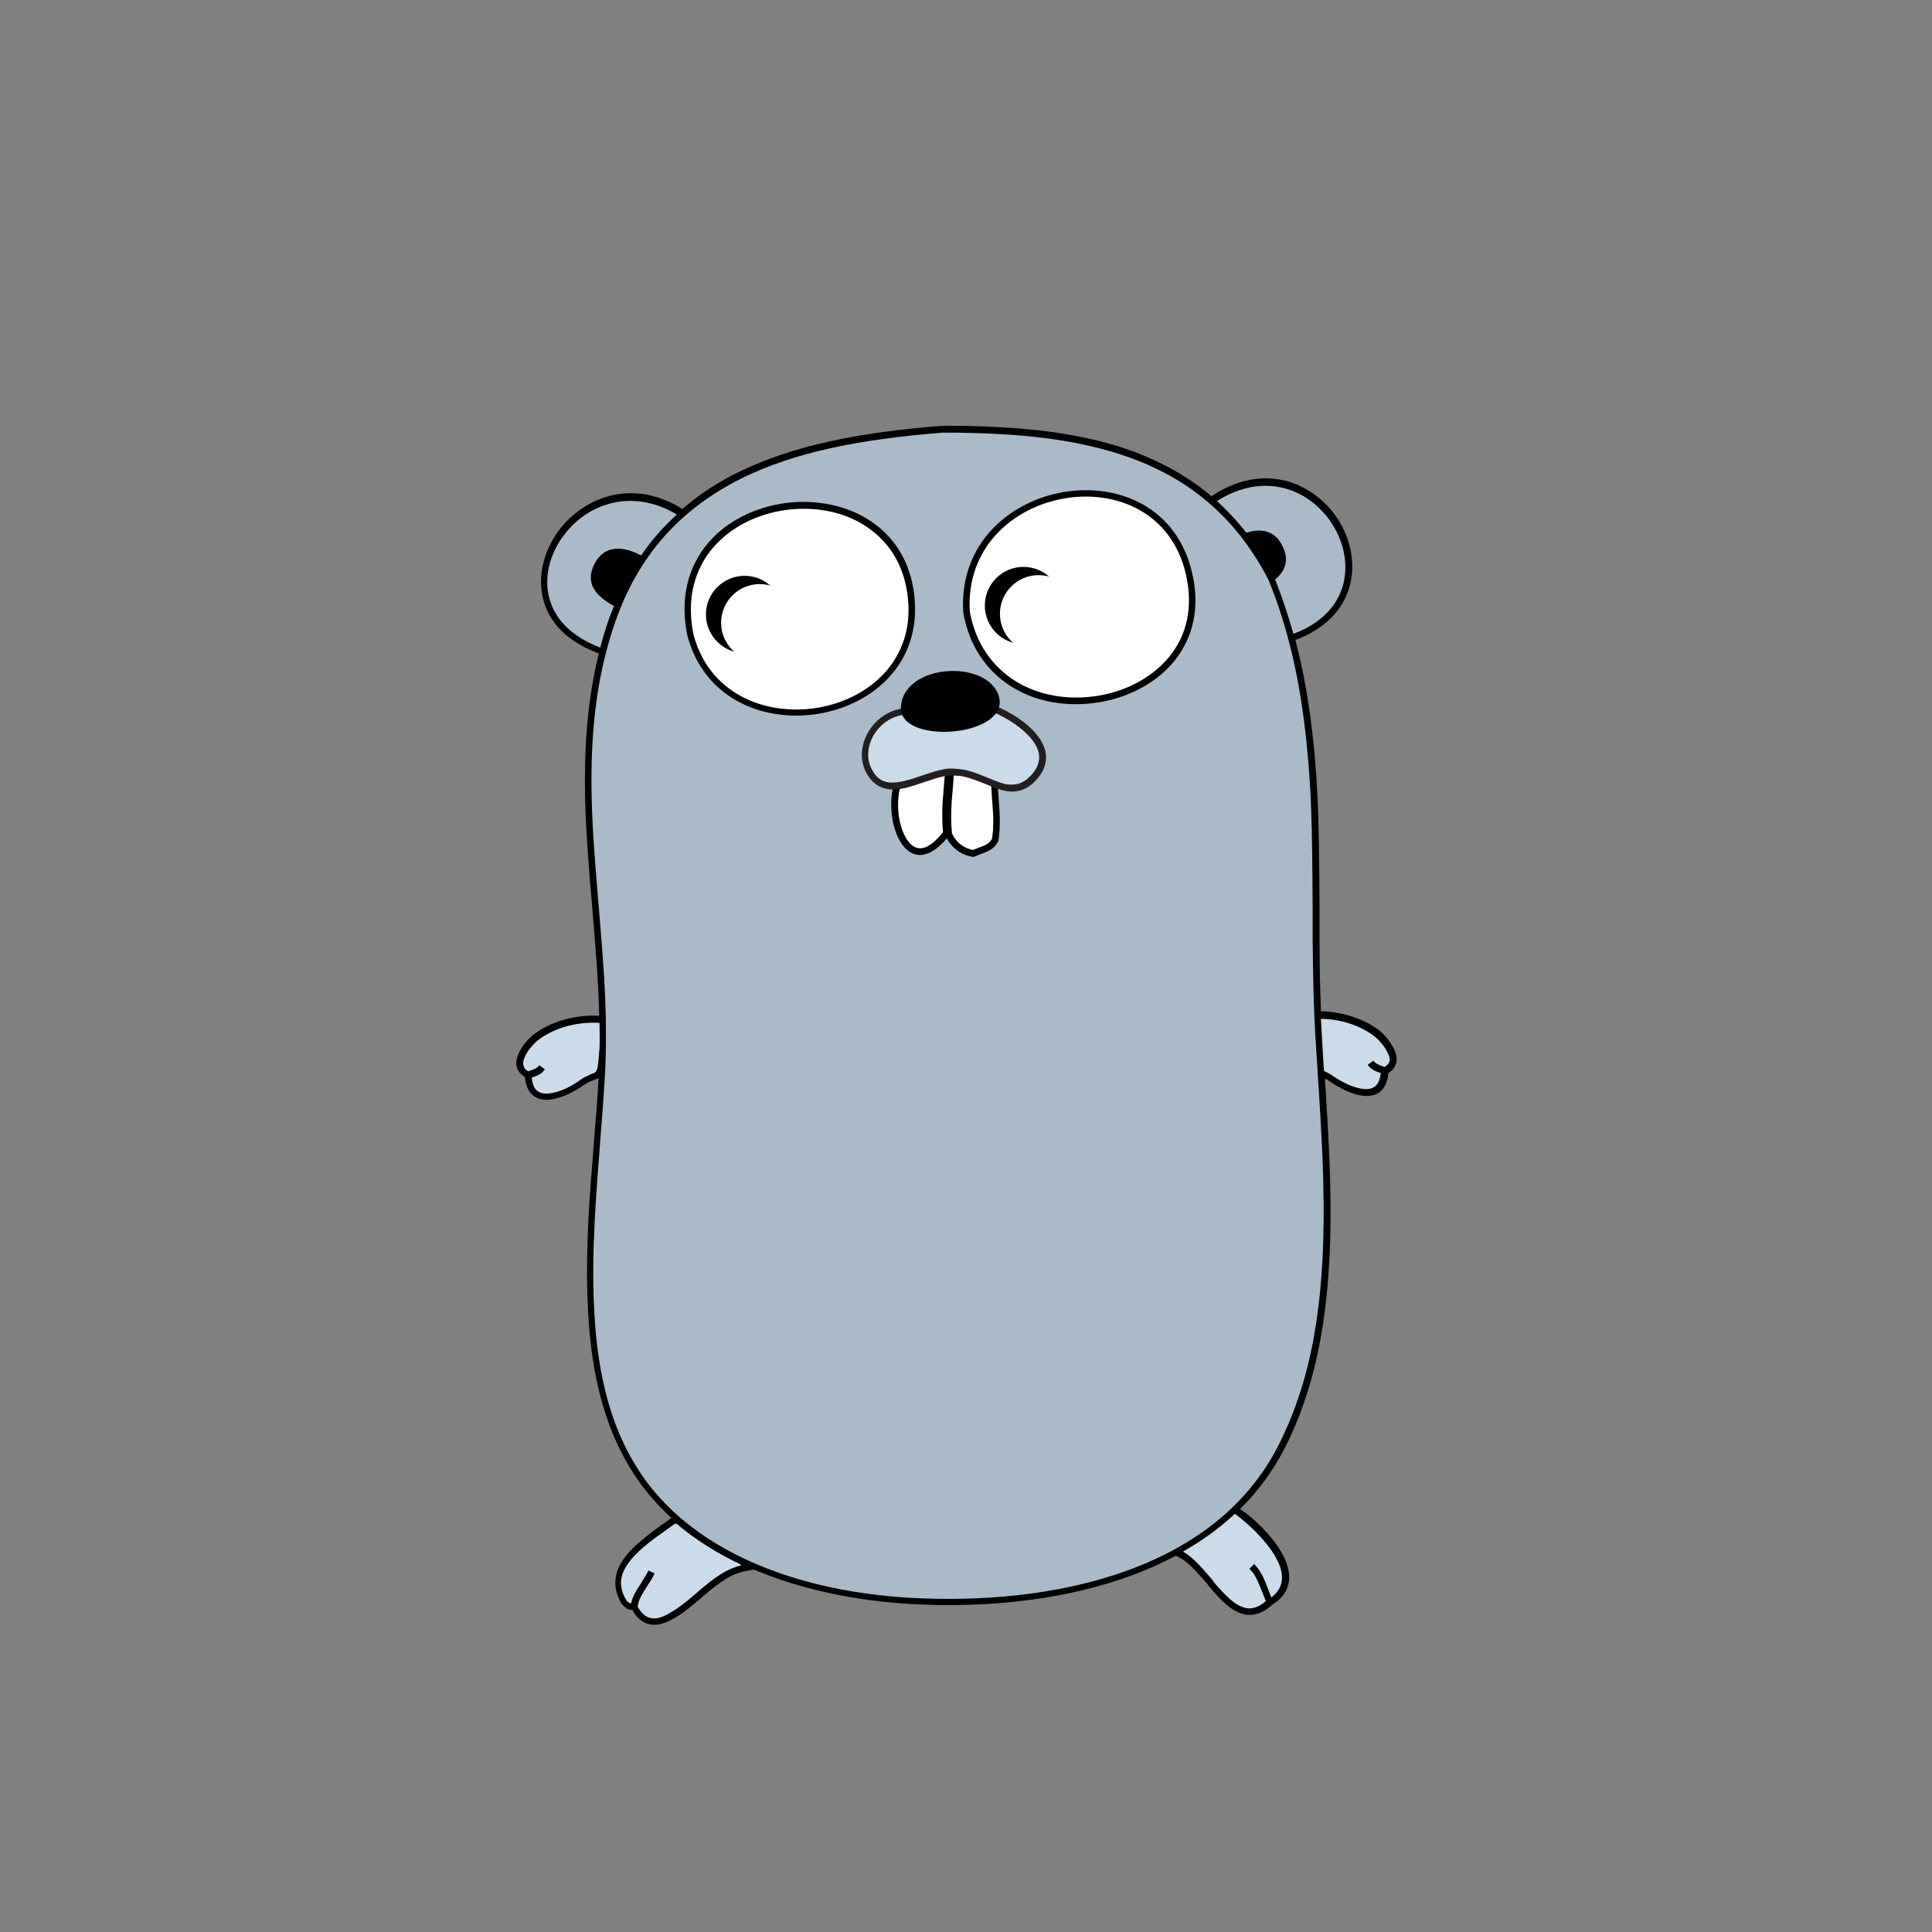 <?xml version="1.0" encoding="UTF-8"?>
<svg width="50px" height="50px" viewBox="0 0 50 50" version="1.1" xmlns="http://www.w3.org/2000/svg" xmlns:xlink="http://www.w3.org/1999/xlink">
    <rect x="0" y="0" width="50" height="50" fill="#808080" stroke="none"/>
    <!-- Generator: Sketch 46.2 (44496) - http://www.bohemiancoding.com/sketch -->
    <title>go-logo@1x</title>
    <desc>Created with Sketch.</desc>
    <defs></defs>
    <g id="Habitat-SaaS-Home-&amp;-Pricing/desktop" stroke="none" stroke-width="1" fill="none" fill-rule="evenodd">
        <g id="Habitat-Web-SaaS-Message-Home-(desktop)-V4" transform="translate(-1026, -737)" fill-rule="nonzero">
            <g id="go-disabled" transform="translate(1026, 737)">
                <g id="go-lang">
                    <g id="gopher" transform="translate(13.326, 11)">
                        <path d="M0.329,16.817 C0.374,17.734 1.291,17.307 1.7,17.022 C2.092,16.746 2.208,16.977 2.243,16.443 C2.27,16.087 2.306,15.74 2.288,15.384 C1.692,15.33 1.051,15.473 0.561,15.829 C0.303,16.007 -0.16,16.595 0.329,16.817 L0.329,16.817 Z M18.607,28.088 C19.31,28.524 20.601,29.842 19.541,30.483 C18.526,31.409 17.957,29.459 17.066,29.192 C17.449,28.667 17.93,28.186 18.607,28.088 Z M6.018,29.575 C5.19,29.699 4.727,30.447 4.033,30.83 C3.383,31.213 3.134,30.705 3.08,30.599 C2.982,30.554 2.991,30.643 2.831,30.483 C2.226,29.53 3.454,28.836 4.095,28.364 C4.985,28.186 5.546,28.96 6.018,29.575 L6.018,29.575 Z M22.515,16.701 C22.47,17.618 21.553,17.191 21.144,16.906 C20.752,16.63 20.636,16.862 20.601,16.327 C20.574,15.971 20.538,15.624 20.556,15.268 C21.153,15.215 21.794,15.357 22.283,15.713 C22.533,15.891 23.005,16.479 22.515,16.701 L22.515,16.701 Z" id="Shape" fill="#CBDBE9"></path>
                        <path d="M20.084,5.52 C23.263,4.398 20.779,0.045 18.01,1.967 C16.194,0.41 13.692,0.125 11.066,0.125 C8.493,0.33 6.045,0.801 4.336,2.297 C1.576,0.516 -0.97,4.79 2.27,5.867 C1.362,9.392 2.395,12.989 2.252,16.577 C2.119,19.8 1.273,24.117 3.062,27.011 C4.585,29.486 7.861,30.367 10.559,30.465 C14.004,30.59 18.179,29.744 19.853,26.405 C21.455,23.227 21.01,19.265 20.805,15.838 C20.601,12.375 20.984,8.858 20.084,5.52 L20.084,5.52 Z" id="Shape" fill="#AABAC8"></path>
                        <path d="M22.755,16.158 C22.666,15.971 22.497,15.758 22.337,15.642 C21.927,15.348 21.402,15.188 20.859,15.17 C20.841,14.618 20.823,14.013 20.823,13.247 L20.823,12.553 C20.814,10.363 20.788,9.401 20.663,8.199 C20.565,7.256 20.414,6.383 20.2,5.564 C20.921,5.288 21.393,4.834 21.58,4.247 C21.758,3.704 21.669,3.089 21.367,2.546 C21.055,2.012 20.556,1.611 19.978,1.451 C19.354,1.282 18.678,1.407 18.028,1.843 C17.449,1.353 16.782,0.979 16.034,0.694 C14.707,0.205 13.167,0.018 11.075,0.018 L11.075,0.107 L11.066,0.018 C8.831,0.196 7.176,0.543 5.805,1.211 C5.253,1.478 4.763,1.798 4.336,2.172 C3.677,1.763 2.991,1.665 2.359,1.861 C1.772,2.039 1.264,2.457 0.961,3 C0.659,3.543 0.588,4.167 0.792,4.701 C0.997,5.235 1.469,5.653 2.172,5.911 C1.95,6.811 1.834,7.763 1.816,8.814 C1.798,9.838 1.843,10.657 2.003,12.508 C2.119,13.888 2.163,14.52 2.181,15.286 C1.576,15.259 0.97,15.42 0.516,15.749 C0.356,15.865 0.178,16.069 0.098,16.265 C-0.018,16.515 0.027,16.737 0.258,16.871 C0.294,17.298 0.534,17.494 0.899,17.458 C1.166,17.432 1.487,17.289 1.763,17.093 C1.821,17.051 1.884,17.015 1.95,16.986 C1.976,16.977 1.994,16.969 2.021,16.96 C2.021,16.96 2.074,16.942 2.092,16.933 C2.119,16.924 2.146,16.915 2.163,16.897 C2.146,17.316 2.11,17.752 2.03,18.749 C1.941,19.871 1.896,20.485 1.878,21.171 C1.798,23.717 2.101,25.569 3.009,27.037 C3.294,27.5 3.641,27.91 4.051,28.284 C3.971,28.337 3.632,28.587 3.525,28.667 C3.152,28.952 2.893,29.192 2.742,29.459 C2.546,29.806 2.546,30.153 2.769,30.518 L2.778,30.527 L2.787,30.536 C2.884,30.634 2.938,30.661 3.009,30.661 L3.036,30.661 C3.045,30.679 3.054,30.688 3.063,30.705 C3.089,30.75 3.116,30.786 3.143,30.821 C3.365,31.079 3.677,31.142 4.095,30.892 C4.318,30.777 4.478,30.643 4.816,30.358 L4.834,30.34 C5.377,29.877 5.644,29.708 6.045,29.646 L6.187,29.619 C6.241,29.646 6.294,29.664 6.356,29.69 C7.621,30.198 9.089,30.474 10.576,30.527 C12.499,30.599 14.351,30.358 15.918,29.788 C16.336,29.637 16.728,29.459 17.102,29.263 C17.333,29.352 17.529,29.539 17.903,29.975 C17.921,29.993 17.921,29.993 17.93,30.011 C17.948,30.029 17.948,30.038 17.957,30.047 C17.974,30.073 18.001,30.091 18.019,30.118 C18.313,30.465 18.509,30.634 18.731,30.732 C19.025,30.857 19.31,30.794 19.604,30.527 C20.12,30.207 20.156,29.708 19.817,29.139 C19.577,28.738 19.159,28.319 18.767,28.052 C19.23,27.598 19.63,27.055 19.942,26.441 C20.797,24.732 21.126,22.738 21.108,20.174 C21.099,19.265 21.064,18.473 20.966,16.96 L20.966,16.915 C21.01,16.933 21.055,16.96 21.099,16.995 C21.375,17.182 21.696,17.334 21.963,17.36 C22.328,17.396 22.568,17.2 22.604,16.773 C22.826,16.63 22.871,16.408 22.755,16.158 L22.755,16.158 Z M19.924,1.638 C20.458,1.781 20.921,2.154 21.206,2.653 C21.491,3.152 21.571,3.712 21.411,4.211 C21.242,4.736 20.815,5.155 20.147,5.404 C20.014,4.927 19.856,4.458 19.675,3.997 C19.933,3.775 20.058,3.499 19.853,3.107 C19.648,2.715 19.292,2.671 18.927,2.787 C18.696,2.484 18.438,2.217 18.17,1.967 C18.758,1.594 19.363,1.487 19.924,1.638 L19.924,1.638 Z M0.944,4.647 C0.757,4.166 0.819,3.597 1.104,3.098 C1.389,2.6 1.852,2.208 2.404,2.048 C2.974,1.878 3.588,1.959 4.193,2.315 C3.843,2.629 3.532,2.985 3.267,3.374 C2.804,3.134 2.333,3.089 2.066,3.579 C1.79,4.104 2.11,4.434 2.564,4.683 C2.502,4.834 2.439,4.994 2.386,5.155 C2.324,5.35 2.261,5.555 2.208,5.76 C1.558,5.511 1.131,5.128 0.944,4.647 L0.944,4.647 Z M2.021,16.782 C2.012,16.782 1.959,16.799 1.959,16.808 C1.932,16.817 1.905,16.826 1.879,16.844 C1.807,16.871 1.736,16.915 1.665,16.968 C1.416,17.147 1.113,17.28 0.881,17.298 C0.614,17.325 0.463,17.209 0.436,16.888 C0.623,16.826 0.703,16.782 0.775,16.675 L0.632,16.568 C0.579,16.639 0.525,16.666 0.365,16.719 C0.356,16.719 0.356,16.719 0.347,16.728 C0.205,16.648 0.178,16.523 0.258,16.345 C0.33,16.185 0.49,15.998 0.623,15.9 C1.051,15.589 1.62,15.437 2.19,15.473 C2.19,15.695 2.199,15.918 2.19,16.132 C2.19,16.158 2.19,16.176 2.181,16.203 C2.172,16.327 2.172,16.381 2.163,16.443 C2.137,16.701 2.119,16.737 2.021,16.782 L2.021,16.782 Z M4.71,30.216 L4.692,30.234 C4.362,30.518 4.202,30.634 3.997,30.75 C3.659,30.955 3.428,30.91 3.267,30.714 C3.241,30.687 3.223,30.652 3.205,30.625 C3.196,30.616 3.187,30.599 3.178,30.59 L3.178,30.581 C3.196,30.42 3.259,30.305 3.419,30.055 C3.428,30.046 3.428,30.046 3.428,30.038 C3.526,29.895 3.57,29.815 3.615,29.717 L3.454,29.646 C3.419,29.726 3.374,29.797 3.285,29.94 C3.276,29.949 3.276,29.949 3.276,29.958 C3.116,30.189 3.045,30.331 3.009,30.492 L3,30.492 L2.973,30.492 C2.956,30.483 2.929,30.465 2.893,30.429 C2.546,29.877 2.822,29.406 3.606,28.818 C3.704,28.747 4.033,28.515 4.122,28.444 C4.14,28.444 4.158,28.435 4.175,28.426 C4.656,28.836 5.217,29.192 5.84,29.486 C5.84,29.495 5.849,29.504 5.858,29.512 C5.493,29.601 5.208,29.788 4.71,30.216 L4.71,30.216 Z M19.657,29.245 C19.933,29.708 19.924,30.082 19.577,30.34 C19.55,30.287 19.533,30.225 19.497,30.136 C19.497,30.127 19.497,30.127 19.488,30.118 C19.363,29.779 19.283,29.637 19.132,29.477 L19.007,29.601 C19.141,29.726 19.203,29.86 19.328,30.171 C19.328,30.18 19.328,30.18 19.337,30.189 C19.381,30.305 19.408,30.376 19.435,30.438 C19.203,30.634 18.998,30.67 18.785,30.572 C18.598,30.492 18.42,30.322 18.135,30.002 C18.117,29.984 18.099,29.958 18.081,29.931 C18.073,29.922 18.064,29.913 18.055,29.895 C18.037,29.877 18.037,29.877 18.028,29.86 C17.699,29.477 17.503,29.272 17.289,29.156 C17.788,28.871 18.233,28.551 18.633,28.177 C19.007,28.453 19.426,28.862 19.657,29.245 L19.657,29.245 Z M19.782,26.361 C19.016,27.901 17.663,28.987 15.847,29.646 C14.298,30.207 12.464,30.438 10.568,30.367 C7.3,30.251 4.469,29.112 3.143,26.957 C2.253,25.524 1.959,23.699 2.039,21.188 C2.066,20.503 2.101,19.889 2.19,18.767 C2.288,17.503 2.315,17.138 2.342,16.568 C2.359,16.158 2.359,15.74 2.35,15.295 C2.333,14.511 2.288,13.888 2.172,12.49 C2.012,10.639 1.968,9.829 1.985,8.814 C2.012,7.478 2.19,6.303 2.564,5.19 C3.169,3.383 4.282,2.163 5.885,1.371 C7.229,0.712 8.858,0.374 11.075,0.196 C13.149,0.196 14.663,0.383 15.971,0.864 C17.538,1.442 18.704,2.457 19.506,4.015 C20.022,5.279 20.325,6.641 20.485,8.208 C20.61,9.401 20.636,10.363 20.645,12.544 L20.645,13.238 C20.654,14.315 20.672,15.072 20.717,15.829 C20.734,16.123 20.743,16.247 20.788,16.951 C20.886,18.464 20.921,19.248 20.93,20.156 C20.948,22.711 20.627,24.678 19.782,26.361 L19.782,26.361 Z M22.506,16.612 C22.497,16.612 22.488,16.603 22.479,16.603 C22.319,16.55 22.266,16.514 22.212,16.452 L22.07,16.559 C22.15,16.666 22.23,16.71 22.408,16.773 C22.373,17.093 22.221,17.209 21.963,17.182 C21.732,17.164 21.429,17.022 21.18,16.853 C21.108,16.799 21.037,16.764 20.966,16.728 C20.957,16.728 20.948,16.719 20.939,16.719 C20.904,16.23 20.904,16.105 20.886,15.847 L20.859,15.366 C21.358,15.375 21.847,15.526 22.221,15.802 C22.355,15.9 22.515,16.087 22.586,16.247 C22.675,16.399 22.657,16.532 22.506,16.612 L22.506,16.612 Z" id="Shape" fill="#000000"></path>
                        <path d="M12.416,9.306 C12.425,9.76 12.514,10.258 12.434,10.739 C12.309,10.971 12.077,10.998 11.873,11.086 C11.588,11.042 11.347,10.855 11.232,10.588 C11.16,10.045 11.249,9.528 11.276,8.985 C11.276,8.968 11.614,8.994 11.917,9.083 C12.175,9.163 12.416,9.297 12.416,9.306 L12.416,9.306 Z M9.896,9.342 C9.647,10.285 10.226,11.825 11.178,10.561 C11.107,10.027 11.187,9.511 11.214,8.985 C11.223,8.941 9.905,9.279 9.896,9.342 L9.896,9.342 Z" id="Shape" fill="#FFFFFF"></path>
                        <path d="M12.523,9.724 C12.505,9.457 12.496,9.35 12.496,9.217 L12.496,9.155 L12.434,9.137 L11.312,8.79 L11.312,8.727 L11.196,8.754 L11.187,8.754 L11.187,8.763 L9.923,9.083 L9.878,9.092 L9.861,9.137 C9.665,9.609 9.709,10.321 9.959,10.757 C10.243,11.256 10.706,11.264 11.178,10.695 C11.312,10.952 11.56,11.131 11.846,11.176 L11.873,11.176 L11.899,11.167 C11.935,11.149 11.971,11.14 12.033,11.113 C12.042,11.113 12.042,11.113 12.051,11.104 C12.309,11.015 12.416,10.944 12.505,10.775 L12.514,10.766 L12.514,10.748 C12.54,10.588 12.549,10.419 12.549,10.232 C12.549,10.098 12.54,9.974 12.523,9.724 L12.523,9.724 Z M11.098,9.395 C11.089,9.555 11.08,9.618 11.071,9.707 C11.054,10.036 11.054,10.285 11.08,10.534 C10.662,11.069 10.333,11.069 10.11,10.668 C9.896,10.294 9.852,9.662 10.012,9.244 L11.134,8.959 C11.125,9.074 11.116,9.19 11.098,9.395 L11.098,9.395 Z M12.344,10.713 C12.282,10.819 12.202,10.873 11.988,10.944 C11.979,10.944 11.979,10.944 11.971,10.953 C11.917,10.971 11.882,10.989 11.855,10.997 C11.614,10.953 11.41,10.793 11.312,10.57 C11.285,10.33 11.285,10.08 11.303,9.751 C11.312,9.662 11.312,9.6 11.33,9.439 C11.347,9.235 11.356,9.11 11.356,8.994 L12.327,9.288 C12.327,9.404 12.336,9.511 12.353,9.742 C12.371,9.983 12.38,10.107 12.38,10.25 C12.38,10.419 12.371,10.57 12.344,10.713 Z" id="Shape" fill="#000000"></path>
                        <g id="Group" transform="translate(4.333, 1.964)">
                            <path d="M0.205,3.463 C1.024,6.65 6.125,5.831 5.929,2.635 C5.698,-1.193 -0.579,-0.454 0.205,3.463" id="Shape" fill="#FFFFFF"></path>
                            <path d="M6.018,2.626 C5.965,1.7 5.555,0.979 4.879,0.525 C4.273,0.116 3.472,-0.045 2.68,0.053 C1.887,0.16 1.157,0.516 0.677,1.077 C0.142,1.7 -0.062,2.519 0.125,3.463 L0.205,3.445 L0.125,3.463 C0.961,6.739 6.214,5.947 6.018,2.626 L6.018,2.626 Z M0.285,3.445 C0.107,2.546 0.303,1.781 0.801,1.202 C1.255,0.677 1.941,0.33 2.698,0.232 C3.454,0.134 4.211,0.285 4.781,0.677 C5.413,1.104 5.796,1.772 5.849,2.653 C6.036,5.76 1.077,6.508 0.285,3.445 L0.285,3.445 Z" id="Shape" fill="#000000"></path>
                            <ellipse id="Oval" fill="#000000" cx="1.611" cy="2.938" rx="1" ry="1"></ellipse>
                            <ellipse id="Oval" fill="#FFFFFF" cx="2.003" cy="3.152" rx="1" ry="1"></ellipse>
                        </g>
                        <g id="Group" transform="translate(11.585, 1.617)">
                            <path d="M0.107,3.214 C0.739,6.873 6.722,5.902 5.858,2.217 C5.083,-1.095 -0.107,-0.178 0.107,3.214" id="Shape" fill="#FFFFFF"></path>
                            <path d="M5.938,2.199 C5.146,-1.211 -0.196,-0.276 0.018,3.223 L0.018,3.232 C0.312,4.959 1.852,5.84 3.552,5.555 C4.327,5.422 5.021,5.048 5.475,4.496 C5.974,3.882 6.152,3.089 5.938,2.199 Z M5.342,4.389 C4.914,4.905 4.264,5.261 3.525,5.386 C1.914,5.653 0.472,4.825 0.187,3.205 C-0.009,-0.089 5.03,-0.97 5.778,2.235 C5.974,3.08 5.813,3.819 5.342,4.389 Z" id="Shape" fill="#000000"></path>
                            <ellipse id="Oval" fill="#000000" cx="1.576" cy="3.054" rx="1" ry="1"></ellipse>
                            <ellipse id="Oval" fill="#FFFFFF" cx="1.967" cy="3.267" rx="1" ry="1"></ellipse>
                        </g>
                        <g id="Group" transform="translate(8.937, 6.346)">
                            <path d="M1.143,1.073 C0.439,1.135 -0.13,1.963 0.235,2.622 C0.715,3.494 1.792,2.542 2.46,2.631 C3.235,2.649 3.867,3.45 4.481,2.773 C5.167,2.025 4.187,1.295 3.413,0.975 L1.143,1.073 Z" id="Shape" fill="#CBDBE9"></path>
                            <path d="M4.57,1.669 C4.33,1.366 3.911,1.09 3.457,0.903 L3.439,0.895 L3.422,0.895 L1.143,0.984 C0.35,1.055 -0.219,1.972 0.163,2.666 C0.315,2.933 0.519,3.067 0.795,3.085 C1,3.094 1.214,3.049 1.543,2.933 C1.57,2.924 1.606,2.915 1.65,2.898 C2.095,2.746 2.273,2.702 2.451,2.729 L2.46,2.729 C2.674,2.729 2.852,2.791 3.19,2.924 C3.564,3.076 3.68,3.12 3.867,3.138 C4.125,3.156 4.348,3.067 4.552,2.844 C4.9,2.461 4.882,2.052 4.57,1.669 L4.57,1.669 Z M4.419,2.72 C4.25,2.907 4.08,2.969 3.876,2.96 C3.715,2.951 3.609,2.907 3.253,2.764 C2.896,2.613 2.701,2.56 2.469,2.551 C2.247,2.524 2.06,2.568 1.588,2.729 C1.543,2.746 1.508,2.755 1.481,2.764 C0.831,2.987 0.519,2.969 0.306,2.577 C-0.015,1.999 0.475,1.215 1.143,1.153 L3.395,1.064 C3.822,1.242 4.205,1.5 4.428,1.776 C4.695,2.096 4.704,2.417 4.419,2.72 L4.419,2.72 Z" id="Shape" fill="#231F20"></path>
                            <path d="M3.591,0.69 C3.315,-0.325 1,-0.174 1.054,1.037 C1.169,1.936 3.858,1.696 3.591,0.69 Z" id="Shape" fill="#000000"></path>
                        </g>
                    </g>
                </g>
            </g>
        </g>
    </g>
</svg>